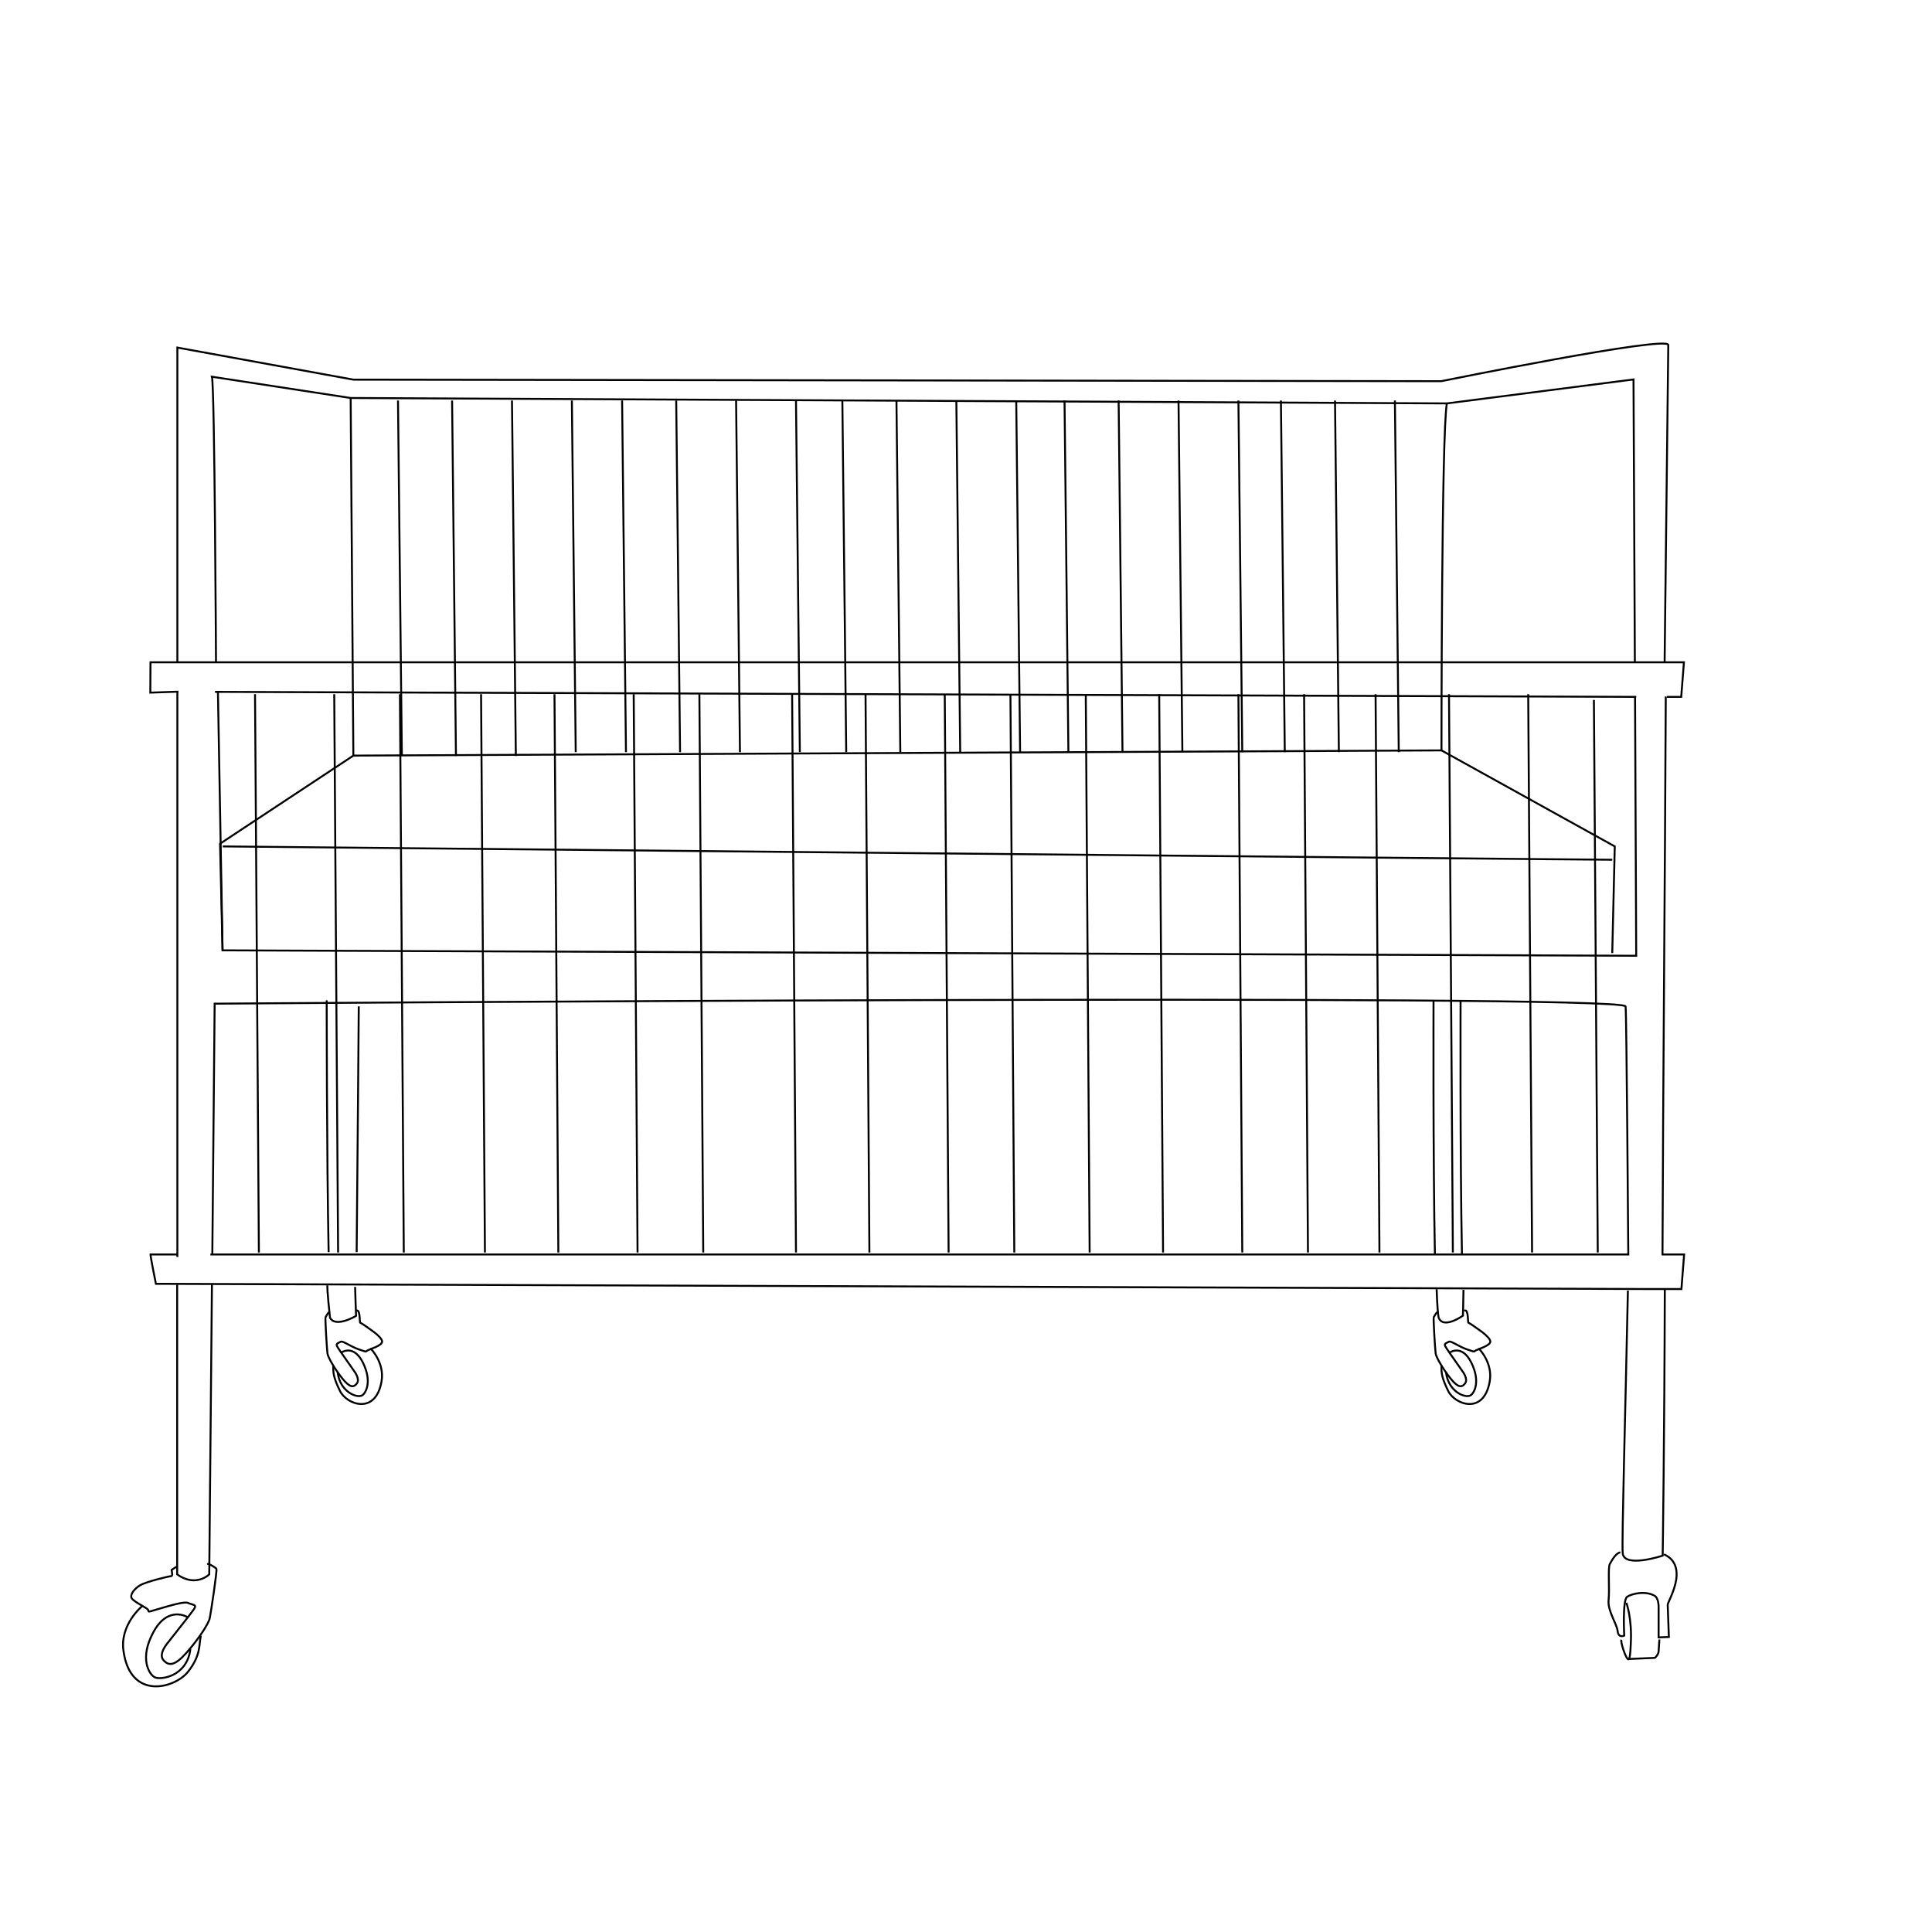 <!--
	https://github.com/Duxxie/duxxie-images
	This work is licenced by https://creativecommons.org/licenses/by-sa/4.0/
-->
<svg version="1.1" id="kinderbed-met-kussen-svg" xmlns="http://www.w3.org/2000/svg" x="0px" y="0px" width="1000px" height="1000px" viewBox="0 0 1000 1000" xml:space="preserve">
  <style>
    #kinderbed-met-kussen-svg .st0{fill:none;stroke:currentColor;stroke-miterlimit:10;} #kinderbed-met-kussen-svg .st1{fill:none;stroke:currentColor;stroke-miterlimit:10;} #kinderbed-met-kussen-svg .st2{fill:none;stroke:currentColor;stroke-linecap:round;stroke-linejoin:round;stroke-miterlimit:10;} #kinderbed-met-kussen-svg .st3{fill:none;stroke:currentColor;stroke-linecap:round;stroke-linejoin:round;stroke-miterlimit:10;}
  </style>
  <path class="st0" d="M296 207.3L298 389.3M265 207.3L267 391.3M234 207.3L236 391.3M206 207.3L208 391.3M412 207.3L414 389.3M381 207.3L383 389.3M350 207.3L352 389.3M322 207.3L324 389.3M526 207.3L528 389.3M495 207.3L497 389.3M464 207.3L466 389.3M436 207.3L438 389.3M641 207.3L643 389.3M610 207.3L612 389.3M579 207.3L581 389.3M551 207.3L553 389.3M722 207.3L724 389.3M691 207.3L693 389.3M663 207.3L665 389.3"/>
  <path class="st1" d="M109.9 649.2l1.2-129.7c0 0 728.8-5.4 730.3 1.4.5 2.5 1.4 128.4 1.4 128.4H108.9M861.7 667.6c-.2 77.3-1.1 137.6-1.1 137.6s-20.2 6.7-20.7-1.4c-.5-6.7 1.4-73 2.7-135.8M862.2 360.5c-.4 94.5-1.4 200.1-1.7 289M91.8 342.7V179.9l91.1 16.6 563.1.8c0 0 118-24 117.5-18.7l-1.9 164.3M91.8 650.6L91.8 357.6M109.7 664.9l-1.4 150c0 0-6.9 6.9-16.6 0v-150M170.1 648.1c-1-49.1-1-132.9-1-129.9M185.7 520.9c0 6.8-.7 82.3-1.1 127.2M742.7 649c-1-49.2-.7-133.9-.7-130.9M756.7 649c-1-49.2-.7-133.9-.7-130.9M757.5 667.6c-.1 8.1-.3 13.4-.3 13.4s-9.7 6.9-12.4 1.4c-.5-.9-.9-6.5-1.2-15.1M115.2 491.9L113.9 436.7 182.9 391.1 746.1 388.4 835.8 438.1 834.5 493.3M834.5 445c-17.9 0-719.2-6.9-719.2-6.9"/>
  <path class="st1" d="M846.2 343l-.7-146.6-96.6 12.4L181.5 206l-71.8-11c1.4 4.8 2.1 147.7 2.1 147.7M112.8 358L115.2 491.9 846.9 494.7 846.3 360.8M181.5 206.1L182.9 391.1M748.9 208.9c-2.8 13.8-2.8 179.5-2.8 179.5"/>
  <path class="st1" d="M92.3 358l-14.5.5c0 0 .1-14.4.1-15.7h33.8 749.8 10.1l-1.4 17.9h-7.4M846.9 360.7L111.3 358.1M860.1 649.3h11.6l-1.4 17.9h-9.8-8.3l-771.5-2.7c0 0-2.8-13.8-2.8-15.2h13.9"/>
  <path class="st2" d="M184.6,678.3c2-0.4,1.4,6.4,1.9,6.4s5.2,3.4,7.1,4.8c1.9,1.4,4.3,3.7,4.2,5c-0.3,2.1-6.3,3.8-7.4,4.4 c-1.5,0.7,0,1.1-4.5-0.4s-8.5-4.7-9.6-4c-1.1,0.6-2.5,0.9-1.9,2.2c0.2,0.4,0.9,1.5,2,3.1c2.7,3.9,7,10,7,10s3.1,4,1.3,6.3 s-3.8,2-7.5-2.6s-7.4-10.8-7.7-12.9c-0.3-2.1-1.3-18.3-1-18.8s1.4-2.6,1.9-2.6"/>
  <path class="st2" d="M176.8,700c0,0,6.3-4.4,11.1,5.4s1.4,15.7-0.4,16.8c-2.7,1.7-11.5-1.8-12.7-11.7"/>
  <path class="st2" d="M192 698.2c0 0 7.1 7.1 5.5 16.7-3 17.7-18.1 12.1-21.5 5.1-3.3-6.7-3.6-9.4-3.5-12.8M758.2 678.3c2-.4 1.4 6.4 1.9 6.4s5.2 3.4 7.1 4.8c1.9 1.4 4.3 3.7 4.2 5-.3 2.1-6.3 3.8-7.4 4.4-1.5.7 0 1.1-4.5-.4s-8.5-4.7-9.6-4c-1.1.6-2.5.9-1.9 2.2.2.4.9 1.5 2 3.1 2.7 3.9 7 10 7 10s3.1 4 1.3 6.3-3.8 2-7.5-2.6-7.4-10.8-7.7-12.9c-.3-2.1-1.3-18.3-1-18.8s1.4-2.6 1.9-2.6"/>
  <path class="st2" d="M750.5,700c0,0,6.3-4.4,11.1,5.4c4.8,9.8,1.4,15.7-0.4,16.8c-2.7,1.7-11.5-1.8-12.7-11.7"/>
  <path class="st2" d="M765.6,698.2c0,0,7.1,7.1,5.5,16.7c-3,17.7-18.1,12.1-21.5,5.1c-3.3-6.7-3.6-9.4-3.5-12.8"/>
  <path class="st0" d="M861.2,804.4c0.4,0.6,8,2.5,6.4,13.3c-1,6.2-4.4,11.9-4.4,12.9s0.6,16.7,0.6,16.7l-5.3,0.2c0,0,0-15.5,0-16.1 s-0.2-4.2-1.9-5.3c-4.6-2.9-11.9-1.3-14.4,0.4s-1.5,20.1-1.5,20.1s-3,1.5-3.4-2.3s-5.3-10.6-4.7-16.1s-0.4-16.7,0.6-18.6 c1.1-1.9,3-5.7,5.5-6.1"/>
  <path class="st0" d="M841.8,829.6c0,0,3,8,2.3,21c-0.2,4.2-0.4,9.5-1.7,8s-3.6-8.5-3.2-9.9"/>
  <path class="st0" d="M858.9 848.6c0 0-.2 3.4-.4 6.1-.1 1.8-1.9 3.4-1.9 3.4l-13.8.6M825 362.3L827 648.3M791 359.3L793 648.3M750 359.3L752 648.3M712 359.3L714 648.3M675 359.3L677 648.3M641 359.3L643 648.3M600 359.3L602 648.3M562 359.3L564 648.3M523 359.3L525 648.3M489 359.3L491 648.3M448 359.3L450 648.3M410 359.3L412 648.3M362 359.3L364 648.3M328 359.3L330 648.3M287 359.3L289 648.3M249 359.3L251 648.3M207 359.3L209 648.3M173 359.3L175 648.3M132 359.3L134 648.3"/>
  <path class="st1" d="M183.8,666.1c0,1.3,0.5,15,0.5,15s-10.7,6.4-13.5,0.9c0,0-1.7-15.4-1.3-16.7"/>
  <g>
    <path class="st3" d="M107.6,809.5c0.9,0,3.9,1.8,4.4,2.5s-2.8,22.4-3.4,25.4c-0.5,3-6.3,11.6-12.2,18.2c-5.8,6.5-9,6.9-11.8,3.7 s2.1-8.8,2.1-8.8s6.8-8.6,11-14c1.6-2.1,2.9-3.8,3.1-4.3c0.9-1.8-1.6-1.6-3.4-2.5s-8.6,1.1-15.7,3.2c-7.1,2.1-3.7,1.2-5.6-0.2 s-7.6-4.1-8.1-5.8c-0.5-1.8,1.4-4.4,4.4-6.3c3-1.9,15.3-4.8,16.2-4.8s0.4-2.1,0.2-3.2l2.3-1.5"/>
    <path class="st3" d="M97,837c0,0-9.9-6.2-17.5,7.6s-2.3,22.2,0.7,23.6c3,1.4,16.4-0.4,18.3-14.3"/>
    <path class="st3" d="M73.4,831.5c0,0-11.4,9.4-9.5,22.9c3.5,26.1,26.8,19.4,33.5,10.8s5.5-13.9,6.5-18.2"/>
  </g>
</svg>
